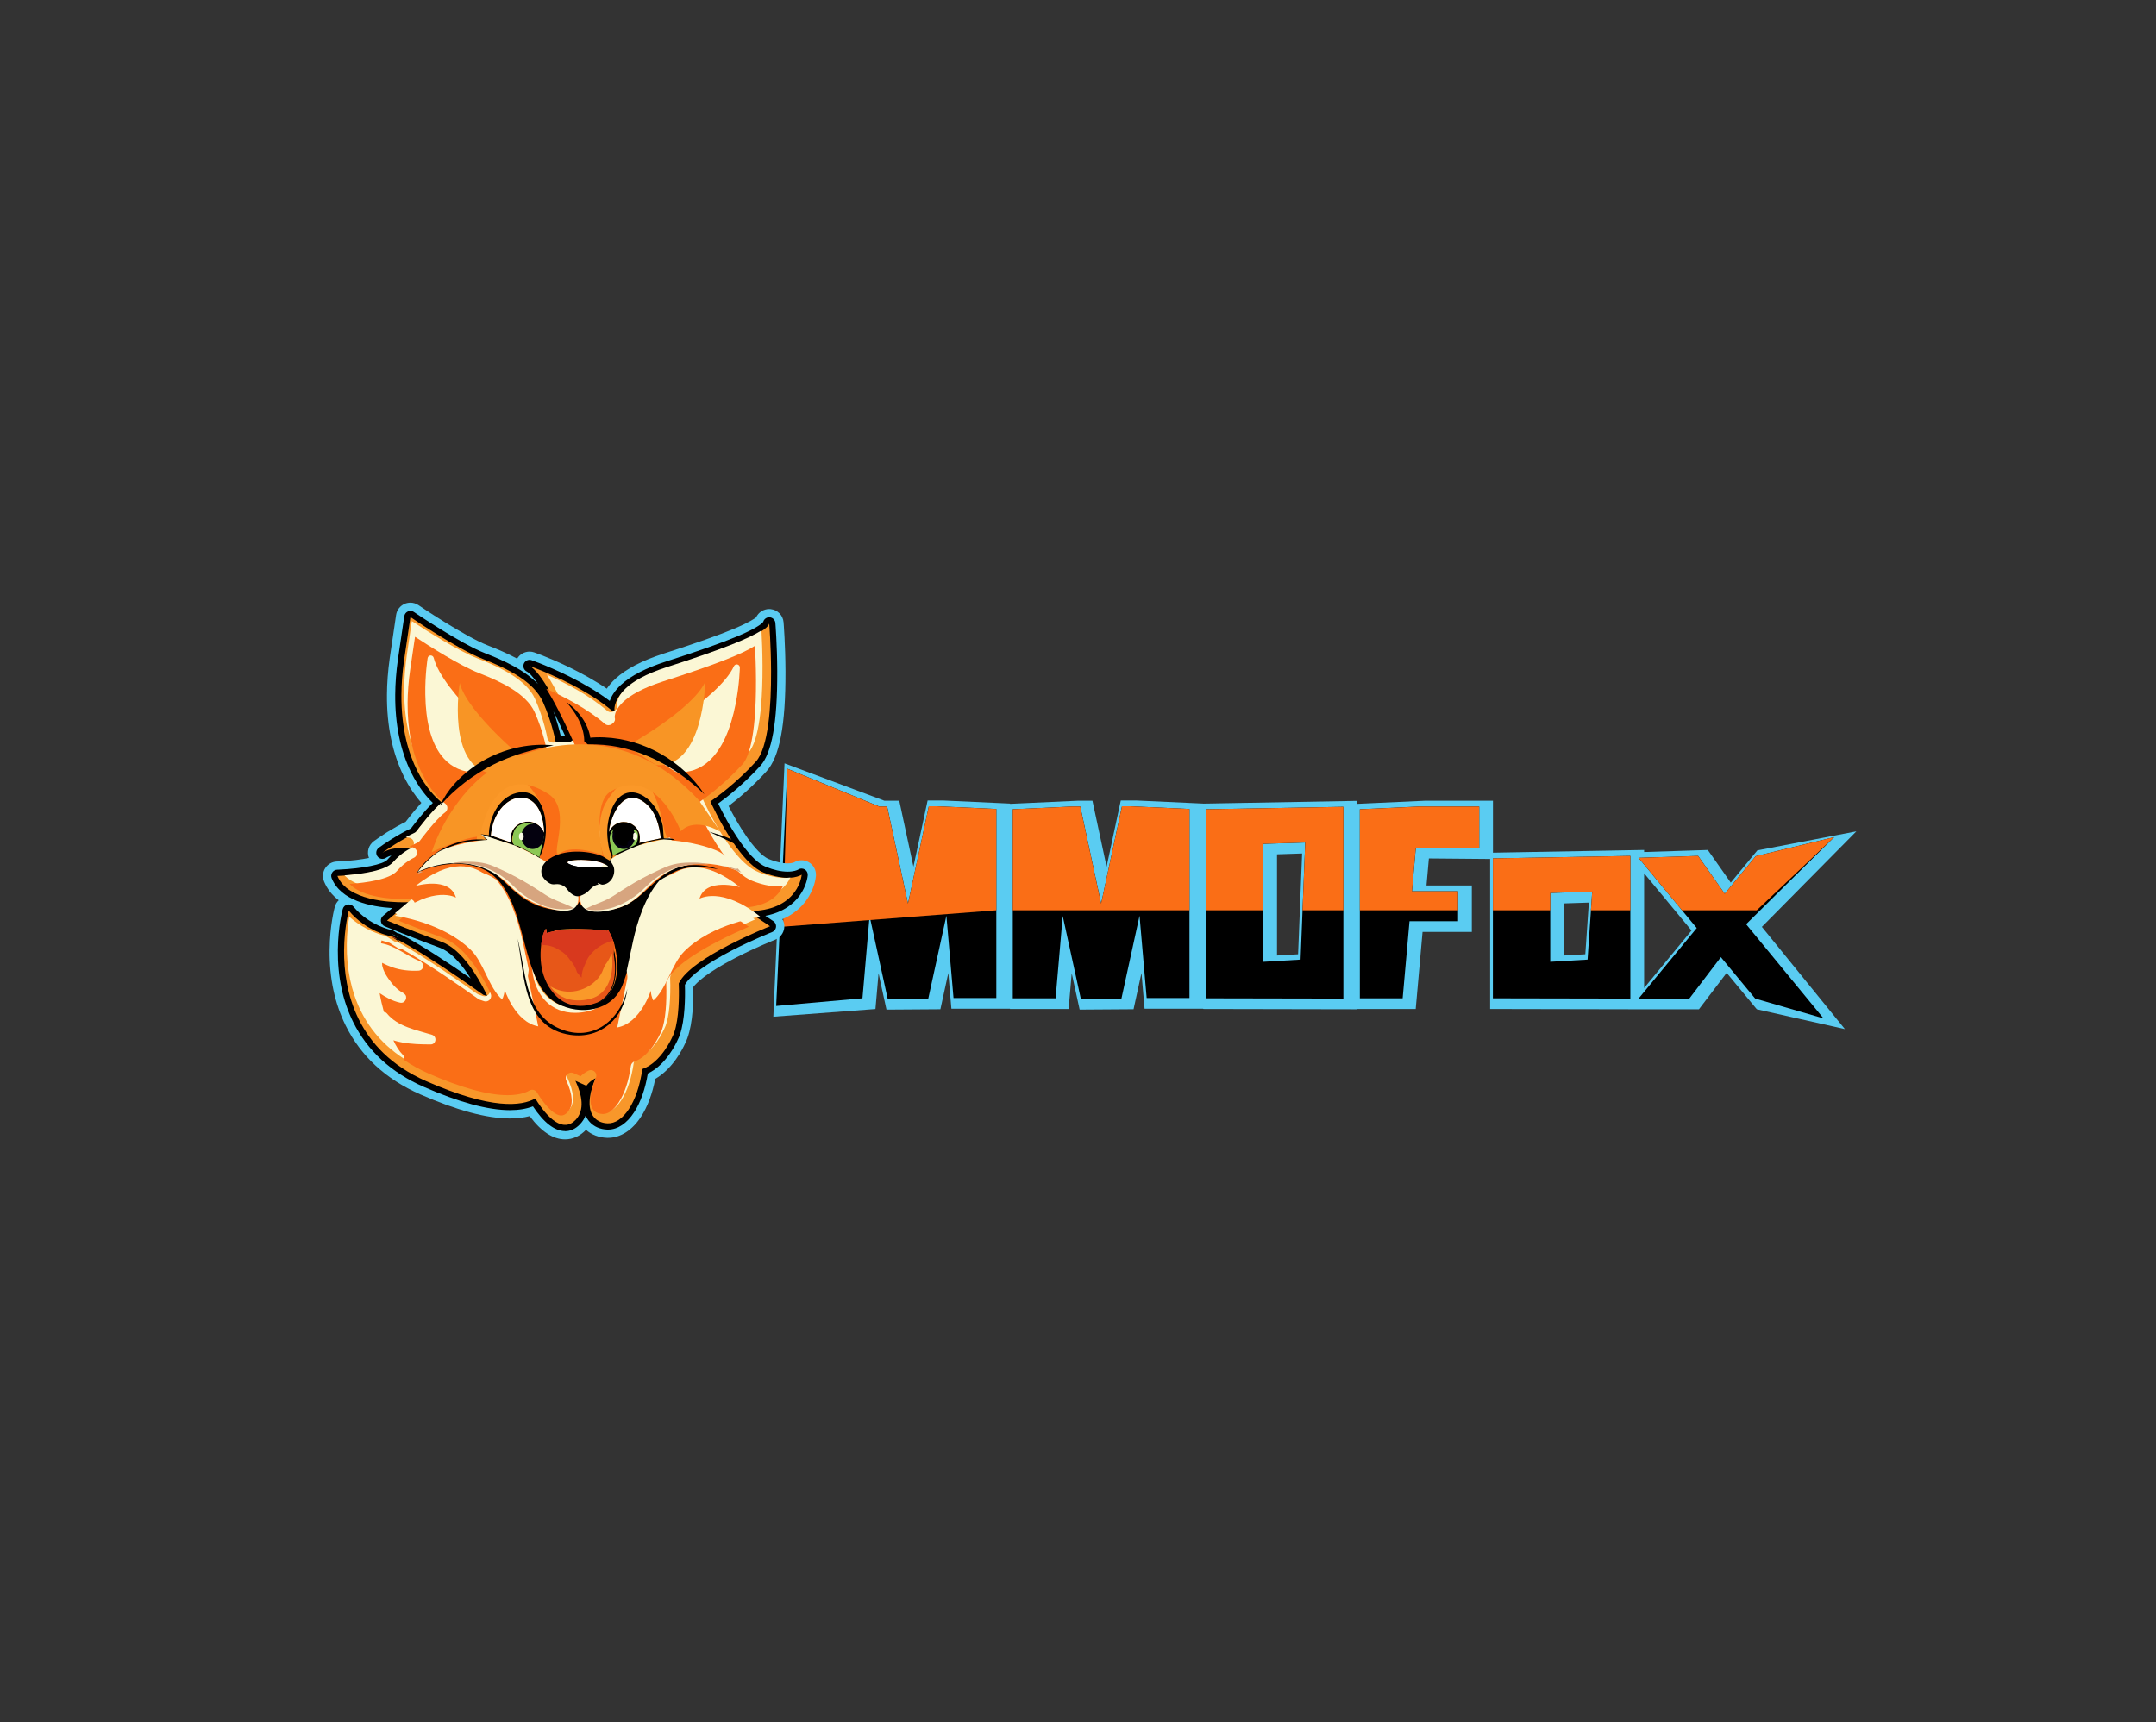 <?xml version="1.0" encoding="UTF-8"?>
<svg id="Layer_1" xmlns="http://www.w3.org/2000/svg" version="1.1" xmlns:xlink="http://www.w3.org/1999/xlink" viewBox="0 0 1282.45 1024.61">
  <rect x="0" y="0" width="1282.45" height="1024.61" fill="#333333" stroke="none"/>
  <!-- Generator: Adobe Illustrator 29.3.1, SVG Export Plug-In . SVG Version: 2.1.0 Build 151)  -->
  <defs>
    <style>
      .st0 {
        fill: #fbf7d5;
      }

      .st1 {
        fill: #fff;
      }

      .st2 {
        fill: url(#linear-gradient1);
      }

      .st3 {
        fill: #fa6e16;
      }

      .st4 {
        fill: #f89525;
      }

      .st5 {
        fill: #5accf2;
      }

      .st6 {
        fill: #fbfbe6;
      }

      .st7 {
        fill: #d7a57f;
      }

      .st8 {
        fill: #ed662b;
      }

      .st9 {
        fill: #f8972a;
      }

      .st10 {
        fill: #fa9929;
      }

      .st11 {
        fill: #04010f;
      }

      .st12 {
        fill: #469694;
      }

      .st13 {
        fill: #fb9828;
      }

      .st14 {
        fill: #d8391e;
      }

      .st15 {
        fill: #e75718;
      }

      .st16 {
        fill: #f55b16;
      }

      .st17 {
        fill: #8bc854;
      }

      .st18 {
        fill: url(#linear-gradient);
      }
    </style>
    <linearGradient id="linear-gradient" x1="623.43" y1="507.85" x2="624.55" y2="507.85" gradientUnits="userSpaceOnUse">
      <stop offset="0" stop-color="#c82506"/>
      <stop offset=".05" stop-color="#c82506"/>
      <stop offset=".41" stop-color="#c82506"/>
      <stop offset=".44" stop-color="#c82d0b"/>
      <stop offset=".55" stop-color="#c94319"/>
      <stop offset=".68" stop-color="#ca5323"/>
      <stop offset=".81" stop-color="#ca5d29"/>
      <stop offset="1" stop-color="#cb602b"/>
    </linearGradient>
    <linearGradient id="linear-gradient1" x1="623.43" y1="557.88" x2="624.55" y2="557.88" xlink:href="#linear-gradient"/>
  </defs>
  <g>
    <path class="st5" d="M1104.24,494.56l-58.92,11.34-15.81,19.17-13.65-19.42-37.89,1.22v-1.23l-89.92,1.62v-30.9h-40.61l-40.18,1.85v-1.78l-91.55,1.65v-.03l-40.1-1.85h-8.93s-8.44,39.4-8.44,39.4l-8.43-39.24h-8.82l-40.18,1.85v-.16l-40.1-1.85h-8.93s-8.44,39.4-8.44,39.4l-8.43-39.24h-8.82l-59.42-22.24-6.66,150.72,60.74-4.57,1.84-21.23,4.72,21.58,32.07-.22,4.71-21.53,1.84,21.23h34.84v.16h34.88l1.84-21.23,4.72,21.58,32.07-.22,4.71-21.53,1.84,21.23h34.84v.15l91.6.18v-.17h34.83l4.08-45.86h29.31v-27.62h-26.97l1.42-16.08,36.44.32v89.24l81.16.16h0s5.63.01,5.63.01h4.82s0,0,0,0h32.6l16.49-21.66,17.93,21.66,52.39,11.79-49.38-60.81,56.23-56.86ZM772.16,567.7l-12.55.74v-60.21l14.93-.49-2.39,59.96ZM942.99,567.69l-12.67.75v-31l14.78-.48-2.11,30.73ZM977.97,587.77v-68.24l28.2,34.05-28.2,34.19Z"/>
    <g>
      <path d="M557.22,479.64l35.42,1.63v112.45h-25.46l-4.24-48.96-10.77,49.29-24.15.16-10.77-49.29-4.24,48.96-51.32,4.57,6.66-141.11,54.62,22.46h4.73l12.4,57.78,12.4-57.94h4.73Z"/>
      <path d="M672.11,479.64l35.42,1.63v112.45h-25.46l-4.24-48.96-10.77,49.29-24.15.16-10.77-49.29-4.24,48.96h-25.46v-112.45l35.42-1.63h4.73l12.4,57.78,12.4-57.94h4.73Z"/>
      <path d="M799.08,594.05l-81.77-.16v-112.45l81.77-1.47v114.08ZM751.42,572.18l22.2-1.31,2.77-69.69-24.97.82v70.18Z"/>
      <path d="M879.86,504.61l-37.7-.33-2.28,25.95h27.42v17.79h-28.89l-4.08,45.86h-25.46v-112.45l35.42-1.63h35.58v24.81Z"/>
      <path d="M969.78,594.05l-81.77-.16v-83.23l81.77-1.47v84.87ZM922.13,572.18l22.2-1.31,2.77-40.48-24.97.82v40.96Z"/>
      <path d="M1091.04,498l-52.39,51.82,46.04,56.02-40.66-11.79-20.4-24.64-18.77,24.64h-30.19l34.6-41.94-34.6-41.78,35.42-1.14,15.83,22.52,18.44-22.36,46.68-11.34Z"/>
    </g>
    <g>
      <polygon class="st3" points="592.63 541.54 592.63 481.27 557.22 479.64 552.48 479.64 540.08 537.58 527.68 479.8 522.94 479.8 468.33 457.34 465.79 551.29 592.63 541.54"/>
      <polygon class="st3" points="707.53 541.54 707.53 481.27 672.11 479.64 667.38 479.64 654.97 537.58 642.57 479.8 637.84 479.8 602.42 481.43 602.42 541.54 707.53 541.54"/>
      <polygon class="st3" points="751.42 541.54 751.42 502 776.39 501.18 774.79 541.54 799.08 541.54 799.08 479.97 717.31 481.43 717.31 541.54 751.42 541.54"/>
      <polygon class="st3" points="867.29 541.54 867.29 530.23 839.88 530.23 842.16 504.28 879.86 504.61 879.86 479.8 844.28 479.8 808.87 481.43 808.87 541.54 867.29 541.54"/>
      <polygon class="st3" points="922.13 541.54 922.13 531.21 947.1 530.4 946.33 541.54 969.78 541.54 969.78 509.18 888.02 510.65 888.02 541.54 922.13 541.54"/>
      <polygon class="st3" points="1044.96 541.54 1091.04 498 1044.36 509.34 1025.92 531.7 1010.09 509.18 974.68 510.32 1000.52 541.54 1044.96 541.54"/>
    </g>
  </g>
  <g>
    <path d="M227.48,505.15c-.52.34-1.02.71-1.5,1.12,0,0,.53-.42,1.5-1.12Z"/>
    <path d="M454.19,516.92c-13.61-5.42-27.54-33.54-30.88-40.65-.49-1.04-.75-1.63-.75-1.63,0,0,13.5-8.86,27-23.62,7.33-8.02,9.07-31.59,9.11-51.45v-.32c.03-16.57-1.1-30.49-1.1-30.49-1.69,5.9-24.89,14.77-60.32,26.15-32.66,10.5-31.99,23.87-31.68,25.89,0,0,0,0,0,0,.03.17.05.25.05.25l-.08.06-.5.35c-18.71-16.31-49.07-27.07-50.01-27.4,1.34.67,2.81,1.98,4.38,3.79,6.44,7.46,14.51,23.57,21.93,40.33l-.73.51-.99.7c-5.14-.54-9,.21-9,.21,0,0-2.11-11.81-7.59-24.04-5.48-12.23-20.67-19.83-35.85-25.73-15.19-5.9-43.02-24.89-43.02-24.89l-3.8,25.73c-1.16,8.25-1.62,15.79-1.56,22.67.41,45.85,24.34,62.12,24.34,62.12-.44.32-.89.68-1.36,1.08-6.29,5.36-14.87,17.04-14.87,17.04-4.44,2.07-8.52,4.4-11.87,6.49-3.35,2.09-5.98,3.94-7.51,5.06,2.08-1.35,4.47-2.08,6.79-2.46,5.33-.86,10.28.2,10.28.2,0,0-1.25.53-3.13,1.73-2.21,1.4-5.29,3.71-8.26,7.13-5.48,6.33-32.48,7.17-32.48,7.17.3.74.64,1.43,1.03,2.1,9.01,15.44,41.57,13.5,41.57,13.5l-2.65,2.22-10.43,8.75s.62.25,1.72.7c4.62,1.88,17.83,7.19,30.75,11.95,13.87,5.11,24.58,26.64,27.22,32.35l-1.24-.43-1.28-.44c-8.88-6.35-34.59-24.43-51.13-32.94.56.44,1.15.99,1.74,1.67l-5.67-3.59s-14.34-2.53-24.89-15.19c0,0-2.95,10.78-2.8,25.69h0c.25,23.75,8.36,57.95,48.78,75.72,38.95,17.13,56.85,14.95,64.96,10.32,7.4,12.13,16.66,20.52,24.04,12.7,2.23-2.37,3.28-5.24,3.47-8.39.23-3.78-.78-7.96-2.47-12.16-.36-.89-.74-1.77-1.16-2.66,4.18,1.83,6.49,2.96,6.49,2.96,1.55-2.01,3.41-3.45,5.48-4.5-.39.94-.75,1.85-1.07,2.74-1.92,5.28-2.63,9.6-2.46,13.04h0c.39,7.51,5.02,10.87,10.7,11.08,8.9.33,17.8-11.96,20.66-32.32,11.29-3.86,17.72-18.87,17.72-18.87,3.33-6.21,3.98-18.13,4.04-25.56.02-1.81,0-3.36-.03-4.48-.03-1.27-.07-2.01-.07-2.01,6.16-13.55,43.2-29.48,52.27-33.22,1.28-.52,2-.81,2-.81l-10.36-6.9-3.14-2.09c24.33.22,30.41-13.55,31.89-19.24.38-1.48.45-2.41.45-2.41,0,0-7.03,4.92-22.64-1.3ZM352.05,598.68c-17.06,4.12-28.54-5.72-30.34-22.37-.74-6.79-1.56-16.97,2.44-22.66l.35,2.57c.44.86,5.1-1.49,6.03-1.71,5.27-1.24,21.76-.44,27.77.02.93.07,2.18,1.12,2.49-.11l.47.46c7.64,12.67,8.71,39.47-9.2,43.8ZM322.92,496.53c-4.92-11.52-21.96-6.84-19.62,5.82l-11.93-4.17c2.23-25.94,30.54-33.11,31.55-1.65ZM383.37,479.08c6.04,4.94,8.23,13.36,9.06,20.82l-12.88,2.76c2.98-11.87-12.63-17.61-18.09-6.43,1.34-10.73,9-27.7,21.91-17.14ZM354.57,516.73c-3.11-.03-6.2.49-9.23.33-3.94-.21-14.26-3.14-4.18-4.21,4.55-.48,13.43.12,17.53,2.2,6.64,3.39-2.77,1.69-4.12,1.67Z"/>
    <path d="M232.31,554.78c1.24.56,2.55,1.21,3.93,1.92-2.16-1.72-3.93-1.92-3.93-1.92Z"/>
  </g>
  <g>
    <path class="st8" d="M227.48,507.29c-.52.34-1.02.71-1.5,1.12,0,0,.53-.42,1.5-1.12Z"/>
    <path class="st8" d="M476.82,520.36s-.15.1-.45.26c-1.78.94-8.85,3.75-22.18-1.56-5.6-2.23-11.26-8.31-16.22-15.19-.29-.4-.58-.81-.86-1.22,0,0,0,0,0,0-8.4-12.02-14.55-25.87-14.55-25.87,0,0,.26-.17.75-.51,3.02-2.08,14.63-10.41,26.24-23.11,7.6-8.31,9.18-33.31,9.11-53.59v-.32c-.06-15.61-1.1-28.34-1.1-28.34-1.69,5.9-24.89,14.77-60.32,26.15-26.72,8.59-31.13,19.1-31.68,23.75,0,0,0,0,0,0-.02.11-.02.21-.03.31-.11,1.32.08,2.09.08,2.09l-.58.41c-14.64-12.76-36.41-22.12-45.64-25.75-2.57-1.01-4.17-1.58-4.38-1.65,6.66,3.35,16.55,22.26,25.58,42.49.24.55.48,1.09.73,1.63l-1.72,1.21c-5.14-.54-9,.21-9,.21,0,0-2.11-11.81-7.59-24.04-5.48-12.23-20.67-19.83-35.85-25.73-15.19-5.9-43.02-24.89-43.02-24.89l-3.8,25.73c-1.04,7.4-1.52,14.23-1.56,20.52-.29,40.72,17.81,58.86,22.98,63.2.86.72,1.36,1.06,1.36,1.06-6.33,4.64-16.23,18.13-16.23,18.13-4.44,2.07-8.52,4.4-11.87,6.49-.25.15-.49.31-.73.46-3.01,1.9-5.37,3.57-6.79,4.6,4.48-2.89,10.38-2.97,13.93-2.67,1.9.16,3.13.42,3.13.42,0,0-5.9,2.53-11.39,8.86-4.84,5.59-26.45,6.9-31.45,7.13-.66.03-1.03.04-1.03.04,5.98,14.77,31.61,15.76,39.96,15.68,1.66-.02,2.65-.07,2.65-.07l-11.35,9.52-1.72,1.44s16.45,6.75,32.48,12.66c12.26,4.52,22.06,21.87,25.98,29.78.51,1.04.93,1.91,1.24,2.57l-2.52-.87c-8.88-6.35-34.59-24.43-51.13-32.94.56.44,1.15.99,1.74,1.67l-5.67-3.59s-14.34-2.53-24.89-15.19c0,0-2.67,9.76-2.8,23.55h0c-.22,23.79,7.13,59.55,48.78,77.86,38.95,17.13,56.85,14.95,64.96,10.32,7.4,12.13,16.66,20.52,24.04,12.7,2.73-2.89,3.69-6.54,3.47-10.53-.21-4.01-1.62-8.37-3.63-12.67.4.18.79.35,1.16.51,3.45,1.53,5.33,2.45,5.33,2.45,1.28-1.66,2.77-2.93,4.41-3.91.35-.21.71-.41,1.07-.59-2.26,5.44-3.34,9.96-3.52,13.63h0c-.44,9.02,4.5,12.99,10.7,13.22,8.9.33,17.8-11.96,20.66-32.32,11.29-3.86,17.72-18.87,17.72-18.87,3.68-6.86,4.09-20.66,4.04-27.7-.02-2.65-.1-4.34-.1-4.34.02-.05.04-.1.07-.14,7.25-15.44,54.21-33.88,54.21-33.88l-2-1.34-11.5-7.66c1.08,0,2.13,0,3.14-.05,27.63-1.19,29.2-21.6,29.2-21.6ZM383.37,479.08c6.04,4.94,8.23,13.36,9.06,20.82l-12.88,2.76c2.98-11.87-12.63-17.61-18.09-6.43,1.34-10.73,9-27.7,21.91-17.14ZM352.05,598.68c-17.06,4.12-28.54-5.72-30.34-22.37-.74-6.79-1.56-16.97,2.44-22.66l.35,2.57c.44.86,5.1-1.49,6.03-1.71,5.27-1.24,21.76-.44,27.77.02.93.07,2.18,1.12,2.49-.11l.47.46c7.64,12.67,8.71,39.47-9.2,43.8ZM354.57,516.73c-3.11-.03-6.2.49-9.23.33-3.94-.21-14.26-3.14-4.18-4.21,4.55-.48,13.43.12,17.53,2.2,6.64,3.39-2.77,1.69-4.12,1.67ZM303.3,502.35l-11.93-4.17c2.23-25.94,30.54-33.11,31.55-1.65-4.92-11.52-21.96-6.84-19.62,5.82Z"/>
    <path class="st8" d="M232.31,556.92c1.24.56,2.55,1.21,3.93,1.92-2.16-1.72-3.93-1.92-3.93-1.92Z"/>
  </g>
  <path class="st18" d="M227.48,507.29c-.52.34-1.02.71-1.5,1.12,0,0,.53-.42,1.5-1.12Z"/>
  <path class="st16" d="M227.48,507.29c-.52.34-1.02.71-1.5,1.12,0,0,.53-.42,1.5-1.12Z"/>
  <path class="st5" d="M336.12,677.8c-7.18,0-14.25-4.65-21.05-13.83-3.53.93-7.48,1.4-11.77,1.4-13.75,0-31.7-4.83-53.35-14.35-20.44-8.99-35.36-22.76-44.34-40.93-6.51-13.17-9.73-28.27-9.57-44.86.13-14.78,2.98-25.31,3.1-25.75.42-1.53,1.24-2.88,2.34-3.93-4.03-3.07-6.98-6.82-8.76-11.24-1.05-2.6-.77-5.56.76-7.91,1.53-2.35,4.11-3.81,6.92-3.9l.92-.04c7.67-.35,13.79-1.18,18.14-2.07-1.38-3.55-.26-7.67,2.96-10.02,1.57-1.14,4.1-2.93,7.26-4.93l.79-.5c3.65-2.27,7.27-4.29,10.79-6.02,1.83-2.4,5.5-7.09,9.37-11.3-3.25-3.71-7.06-8.94-10.51-15.97-6.73-13.71-10.08-29.97-9.95-48.35.04-6.89.6-14.18,1.64-21.65l3.8-25.79c.43-2.95,2.32-5.42,5.05-6.62,1.1-.48,2.26-.72,3.45-.72,1.73,0,3.4.52,4.84,1.49.27.19,27.22,18.5,41.3,23.98,5.66,2.2,11.67,4.73,17.37,7.83,1.54-2.58,4.32-4.19,7.38-4.19.95,0,1.89.16,2.79.47.23.08,1.92.68,4.72,1.77,7.06,2.78,23.9,9.89,38.42,19.81,1.37-2.04,3.08-4.01,5.12-5.89,6.34-5.85,15.95-10.86,28.55-14.92,19.39-6.23,32.78-10.96,42.12-14.88,9.08-3.81,12.18-6.02,13.04-6.74,1.4-2.97,4.43-4.95,7.78-4.95.27,0,.54.01.81.04,4.17.41,7.42,3.71,7.75,7.86.04.54,1.06,13.28,1.13,29v.36c.11,31.92-3.51,50.79-11.37,59.39-8.46,9.26-16.85,16.27-22.47,20.57,2.52,4.95,6.31,11.87,10.73,18.2l.81,1.14c6.38,8.87,10.51,11.46,12.41,12.21,4.22,1.68,7.99,2.54,11.18,2.54,2.24,0,3.47-.45,3.77-.57,1.35-.84,2.91-1.28,4.51-1.28,1.5,0,2.97.39,4.27,1.14,2.86,1.64,4.54,4.83,4.29,8.12-.1,1.26-.84,7.9-5.87,14.78-2.63,3.59-7.02,7.94-14.04,11,.86,1.53,1.25,3.32,1.05,5.14-.34,3.19-2.41,5.9-5.4,7.08-.47.19-11.73,4.65-23.61,10.8-17.38,8.99-23.24,14.88-25.14,17.42.01.61.02,1.31.03,2.1.07,9.91-.72,23.4-4.89,31.49-1.28,2.86-7.14,14.87-17.73,21-1.71,8.88-4.62,16.63-8.46,22.52-5.26,8.08-12.22,12.53-19.59,12.53-.21,0-.42,0-.63,0-4.93-.18-9.21-1.81-12.51-4.74-3.53,3.71-7.84,5.66-12.48,5.66ZM329.81,564.02c-.34,4.12.17,8.84.45,11.36.63,5.84,3.34,15.64,14.35,15.64,1.69,0,3.52-.24,5.43-.7,2.94-.71,4.93-2.54,6.27-5.74,2.68-6.41,1.71-15.38-.67-21.62-3.64-.23-9.54-.52-14.93-.52-4.95,0-7.1.25-7.87.37-.19.08-.4.17-.53.22-.88.36-1.7.7-2.5.98Z"/>
  <path d="M336.12,672.88c-6.19,0-12.62-4.95-19.11-14.71-3.85,1.51-8.45,2.27-13.71,2.27-13.07,0-30.35-4.69-51.37-13.93-19.35-8.51-33.45-21.5-41.91-38.61-6.16-12.48-9.21-26.82-9.07-42.64.13-14.11,2.81-24.08,2.93-24.5.36-1.33,1.42-2.33,2.77-2.62.26-.06.52-.08.78-.08,1.09,0,2.12.48,2.83,1.32,9.45,11.34,22.59,13.9,22.72,13.92.46.08.91.26,1.31.51l2.14,1.35c.52.03,1.04.16,1.51.4,12.48,6.42,29.76,17.96,42.02,26.47-4.62-7.33-11.19-15.59-18.54-18.29-15.83-5.83-32.44-12.64-32.6-12.71-1.18-.49-2.04-1.57-2.24-2.84-.2-1.27.29-2.56,1.27-3.38l5.48-4.59c-12.8-.81-30.65-4.42-36.05-17.78-.45-1.11-.33-2.38.33-3.39.65-1.01,1.76-1.63,2.96-1.67,0,0,0,0,.01,0,.05,0,.39-.01.97-.04,14.34-.66,26.46-3.13,28.84-5.86.77-.89,1.58-1.74,2.42-2.56-1.16.33-2.3.8-3.31,1.46-.6.39-1.29.59-2,.59-1.21,0-2.35-.6-3.03-1.59-1.14-1.65-.76-3.87.86-5.06,1.51-1.1,3.95-2.82,6.99-4.74l.16-.1c.2-.12.4-.25.6-.38,3.86-2.4,7.7-4.52,11.4-6.29,1.76-2.34,7.69-10.09,12.98-15.17-3.34-3.2-8.43-9.03-12.92-18.16-6.39-13.02-9.57-28.54-9.45-46.15.04-6.68.58-13.74,1.6-21l3.8-25.76c.19-1.26.99-2.32,2.16-2.83.47-.21.96-.31,1.48-.31.74,0,1.46.22,2.07.64.27.19,27.68,18.82,42.28,24.5,11.44,4.45,23.54,10.02,31.49,18.34-3.49-5.2-5.56-6.87-6.62-7.4-1.72-.87-2.49-2.94-1.74-4.72.58-1.37,1.91-2.25,3.39-2.25.41,0,.81.07,1.2.2.19.07,1.83.64,4.52,1.7,7.86,3.09,27.12,11.27,41.97,22.55.96-2.72,2.89-6.08,6.69-9.59,5.81-5.36,14.8-10.02,26.72-13.85,19.54-6.28,33.05-11.05,42.52-15.02,13.79-5.78,15.3-8.45,15.4-8.67.46-1.56,1.9-2.64,3.53-2.64.12,0,.24,0,.36.02,1.77.18,3.16,1.59,3.31,3.36.01.13,1.05,12.98,1.11,28.63v.33c.1,30.2-3.2,48.55-10.08,56.08-10.14,11.09-20.18,18.86-25.07,22.39,2.29,4.75,7.06,14.12,12.93,22.51.02.03.04.06.06.09.22.31.44.62.66.93l.12.17c5.43,7.55,10.34,12.23,14.59,13.93,4.8,1.92,9.18,2.89,13,2.89,3.62,0,5.59-.89,6.11-1.16.06-.03.1-.05.12-.07.6-.41,1.31-.62,2.04-.62.64,0,1.28.17,1.83.49,1.22.7,1.94,2.07,1.83,3.48-.05.63-.6,6.32-4.94,12.25-3.24,4.42-9.3,9.8-20.27,11.9l2.74,1.83,2,1.34c1.14.76,1.76,2.09,1.62,3.45-.15,1.37-1.03,2.53-2.31,3.03-.12.05-11.71,4.62-24.07,11.01-14.98,7.75-24.83,14.97-27.84,20.4.03.77.06,1.99.07,3.51.06,7.72-.44,21.79-4.4,29.33-.8,1.81-6.88,14.88-17.72,19.9-1.52,9.24-4.33,17.21-8.16,23.08-4.33,6.64-9.82,10.3-15.47,10.3-.16,0-.32,0-.48,0-4.26-.16-7.85-1.71-10.39-4.48-1.05-1.14-1.88-2.44-2.51-3.9-.75,1.89-1.84,3.6-3.27,5.12-2.62,2.78-5.64,4.19-8.96,4.19ZM325.43,560.07c-1.2,5.36-.44,12.34-.06,15.84,1.36,12.54,8.55,20.03,19.23,20.03,2.08,0,4.3-.28,6.59-.83,4.46-1.08,7.71-3.98,9.65-8.63,3.63-8.69,1.84-20.6-1.76-27.9-.45-.1-.83-.24-1.13-.34-.05-.02-.1-.04-.15-.06-3.16-.23-10.51-.65-17.1-.65-5.86,0-8.3.34-9.25.55-.21.08-.78.31-1.03.42-2.03.84-3.61,1.46-4.99,1.57ZM370.37,486.54c4.08,0,8,1.9,10.49,5.09,1.45,1.86,2.35,4.05,2.63,6.42l4.81-1.03c-1.22-7.07-3.66-12.14-7.27-15.09-2.03-1.66-3.87-2.5-5.48-2.5-3.13,0-5.79,3.36-7.62,7.33.79-.15,1.6-.22,2.44-.22ZM299.69,497.19c.44-2.2,1.39-4.21,2.8-5.91,2.61-3.13,6.67-5,10.87-5,1.47,0,2.91.22,4.26.65-1.71-4.84-4.64-7.55-8.32-7.55-5.57,0-12.09,6.07-13.9,16.31l4.28,1.5ZM329.15,423.09c2.22,6.06,3.62,11.44,4.36,14.66.77-.05,1.55-.07,2.34-.07.08,0,.16,0,.24,0-2.56-5.66-4.87-10.48-6.94-14.59Z"/>
  <path class="st9" d="M476.82,520.36s-.15.1-.45.26c-1.78.94-8.85,3.75-22.18-1.56-5.6-2.23-11.26-8.31-16.22-15.19-.29-.4-.58-.81-.86-1.22,0,0,0,0,0,0-8.4-12.02-14.55-25.87-14.55-25.87,0,0,.26-.17.75-.51,3.02-2.08,14.63-10.41,26.24-23.11,7.6-8.31,9.18-33.31,9.11-53.59v-.32c-.06-15.61-1.1-28.34-1.1-28.34-1.69,5.9-24.89,14.77-60.32,26.15-26.72,8.59-31.13,19.1-31.68,23.75,0,0,0,0,0,0-.02.11-.02.21-.03.31-.11,1.32.08,2.09.08,2.09l-.58.41c-14.64-12.76-36.41-22.12-45.64-25.75-2.57-1.01-4.17-1.58-4.38-1.65,6.66,3.35,16.55,22.26,25.58,42.49.24.55.48,1.09.73,1.63l-1.72,1.21c-5.14-.54-9,.21-9,.21,0,0-2.11-11.81-7.59-24.04-5.48-12.23-20.67-19.83-35.85-25.73-15.19-5.9-43.02-24.89-43.02-24.89l-3.8,25.73c-1.04,7.4-1.52,14.23-1.56,20.52-.29,40.72,17.81,58.86,22.98,63.2.86.72,1.36,1.06,1.36,1.06-6.33,4.64-16.23,18.13-16.23,18.13-4.44,2.07-8.52,4.4-11.87,6.49-.25.15-.49.31-.73.46-3.01,1.9-5.37,3.57-6.79,4.6,4.48-2.89,10.38-2.97,13.93-2.67,1.9.16,3.13.42,3.13.42,0,0-5.9,2.53-11.39,8.86-4.84,5.59-26.45,6.9-31.45,7.13-.66.03-1.03.04-1.03.04,5.98,14.77,31.61,15.76,39.96,15.68,1.66-.02,2.65-.07,2.65-.07l-11.35,9.52-1.72,1.44s16.45,6.75,32.48,12.66c12.26,4.52,22.06,21.87,25.98,29.78.51,1.04.93,1.91,1.24,2.57l-2.52-.87c-8.88-6.35-34.59-24.43-51.13-32.94.56.44,1.15.99,1.74,1.67l-5.67-3.59s-14.34-2.53-24.89-15.19c0,0-2.67,9.76-2.8,23.55h0c-.22,23.79,7.13,59.55,48.78,77.86,38.95,17.13,56.85,14.95,64.96,10.32,7.4,12.13,16.66,20.52,24.04,12.7,2.73-2.89,3.69-6.54,3.47-10.53-.21-4.01-1.62-8.37-3.63-12.67.4.18.79.35,1.16.51,3.45,1.53,5.33,2.45,5.33,2.45,1.28-1.66,2.77-2.93,4.41-3.91.35-.21.71-.41,1.07-.59-2.26,5.44-3.34,9.96-3.52,13.63h0c-.44,9.02,4.5,12.99,10.7,13.22,8.9.33,17.8-11.96,20.66-32.32,11.29-3.86,17.72-18.87,17.72-18.87,3.68-6.86,4.09-20.66,4.04-27.7-.02-2.65-.1-4.34-.1-4.34.02-.05.04-.1.07-.14,7.25-15.44,54.21-33.88,54.21-33.88l-2-1.34-11.5-7.66c1.08,0,2.13,0,3.14-.05,27.63-1.19,29.2-21.6,29.2-21.6ZM383.37,479.08c6.04,4.94,8.23,13.36,9.06,20.82l-12.88,2.76c2.98-11.87-12.63-17.61-18.09-6.43,1.34-10.73,9-27.7,21.91-17.14ZM352.05,598.68c-17.06,4.12-28.54-5.72-30.34-22.37-.74-6.79-1.56-16.97,2.44-22.66l.35,2.57c.44.86,5.1-1.49,6.03-1.71,5.27-1.24,21.76-.44,27.77.02.93.07,2.18,1.12,2.49-.11l.47.46c7.64,12.67,8.71,39.47-9.2,43.8ZM354.57,516.73c-3.11-.03-6.2.49-9.23.33-3.94-.21-14.26-3.14-4.18-4.21,4.55-.48,13.43.12,17.53,2.2,6.64,3.39-2.77,1.69-4.12,1.67ZM303.3,502.35l-11.93-4.17c2.23-25.94,30.54-33.11,31.55-1.65-4.92-11.52-21.96-6.84-19.62,5.82Z"/>
  <path class="st0" d="M334.41,662.47c-3.92,0-9.48-5.28-14.87-14.12-.63-1.04-1.74-1.62-2.88-1.62-.57,0-1.14.14-1.67.44-3.32,1.89-7.83,2.85-13.4,2.85-12.08,0-28.41-4.49-48.54-13.33-17.8-7.82-30.72-19.69-38.42-35.28-5.67-11.48-8.47-24.75-8.34-39.45,0-.01,0-.02,0-.03.06-6.77.77-12.57,1.44-16.61,9.03,8.17,18.89,10.81,21.59,11.41l5.15,3.26c.56.35,1.18.52,1.8.52.16,0,.32-.01.47-.03,16.54,9.15,39.81,25.56,46.96,30.67.26.19.56.34.86.45l2.52.87c.36.12.73.18,1.1.18.94,0,1.85-.39,2.5-1.11.91-1,1.12-2.45.56-3.68-.4-.87-.83-1.76-1.28-2.66-4.81-9.68-14.81-26.65-27.84-31.44-10.39-3.83-21.06-8.05-27.18-10.51l8.78-7.36c1.11-.93,1.5-2.48.97-3.83-.51-1.29-1.76-2.13-3.13-2.13-.07,0-.13,0-.2,0,0,0-.93.05-2.48.07-.25,0-.52,0-.81,0-6.23,0-25.06-.74-33.17-9.27,10.45-.76,24.54-2.76,29.08-8.01,4.85-5.6,10.12-7.95,10.18-7.97,1.34-.59,2.16-1.97,2.01-3.43-.15-1.46-1.21-2.66-2.64-2.96-.11-.02-.89-.19-2.12-.34,1.75-.94,3.48-1.81,5.17-2.6.51-.24.96-.6,1.29-1.06.1-.13,9.67-13.12,15.51-17.4.88-.65,1.4-1.69,1.38-2.78-.02-1.1-.57-2.11-1.48-2.73h0s-.4-.28-1.08-.85c-2.18-1.83-7.76-7.14-12.69-16.9-6.14-12.17-9.2-26.87-9.08-43.7.04-6.37.55-13.12,1.53-20.08l3.01-20.43c8.56,5.64,27.41,17.66,39.24,22.26,13.11,5.1,28.83,12.43,34,23.97,5.24,11.68,7.33,23.14,7.35,23.26.16.89.67,1.68,1.41,2.19.57.39,1.23.59,1.91.59.22,0,.43-.02.65-.06,0,0,1.86-.35,4.6-.35,1.14,0,2.28.06,3.4.18.12.01.24.02.35.02.69,0,1.37-.21,1.94-.62l1.72-1.21c1.31-.93,1.79-2.65,1.14-4.12l-.73-1.63c-7.14-15.99-12.54-26.13-16.69-32.63,10.41,4.63,25.16,12.15,35.83,21.45.63.55,1.42.83,2.22.83.68,0,1.36-.2,1.94-.62l.58-.41c1.19-.84,1.76-2.15,1.34-3.54-.02-.12-.05-.48,0-1.02,0-.04,0-.08.01-.13,0-.03,0-.07.01-.1.35-2.83,3.51-12.6,29.36-20.91,32.92-10.58,48.86-17.02,56.39-21.85.28,5.16.59,12.62.62,20.84v.31c.12,36.69-5.1,47.9-8.23,51.32-11.28,12.34-22.5,20.43-25.67,22.61-.43.3-.66.45-.68.46-1.39.9-1.91,2.68-1.24,4.2.26.58,6.37,14.25,14.83,26.38,0,.01.02.02.02.04h0c.26.38.52.75.79,1.12l.12.16c6.23,8.66,12.19,14.16,17.71,16.36,5.64,2.25,10.89,3.39,15.61,3.39,1.22,0,2.33-.08,3.32-.2-2.47,5.23-8.72,12.54-24.39,13.22-.8.03-1.62.05-2.45.05-.17,0-.54,0-.55,0-1.48,0-2.79.96-3.22,2.38-.44,1.43.11,2.97,1.35,3.8l8.25,5.5c-4.65,2-11.55,5.1-18.81,8.85-17.42,9.01-27.95,17.17-31.3,24.24-.03.06-.06.13-.09.19-.23.49-.34,1.06-.32,1.61,0,.02.08,1.66.1,4.19.09,12.11-1.24,21.62-3.64,26.09-.05.09-.09.18-.13.27-.06.13-6,13.69-15.71,17.01-1.2.41-2.07,1.46-2.25,2.72-1.28,9.14-3.85,16.86-7.41,22.33-2.98,4.58-6.38,7.1-9.57,7.1-.07,0-.15,0-.22,0-1.62-.06-3.89-.49-5.45-2.2-1.49-1.63-2.17-4.14-2-7.48,0-.02,0-.03,0-.05.18-3.49,1.28-7.69,3.27-12.47.54-1.3.21-2.81-.82-3.77-.64-.59-1.46-.9-2.29-.9-.52,0-1.04.12-1.53.37-.47.24-.89.47-1.29.71-1.27.76-2.44,1.66-3.49,2.68-.83-.38-1.88-.86-3.14-1.42-.24-.11-.5-.22-.77-.34l-.39-.17c-.44-.19-.9-.29-1.36-.29-.89,0-1.76.35-2.41,1.01-.98,1-1.24,2.51-.65,3.79,2.03,4.35,3.15,8.2,3.32,11.43.19,3.39-.65,6.02-2.55,8.04-1.25,1.33-2.51,1.97-3.83,1.97ZM322.44,546.91c-1.08,0-2.12.52-2.76,1.43-4.39,6.24-4,16.12-3.03,24.96,1.76,16.23,11.82,26.31,26.24,26.31,2.64,0,5.41-.35,8.25-1.03,6.67-1.61,11.69-6.03,14.5-12.76,4.93-11.79,2.03-27.38-3.2-36.06-.15-.24-.32-.47-.53-.67l-.47-.46c-.64-.63-1.49-.96-2.36-.96-.31,0-.61.04-.92.13-.14.04-.27.09-.41.14-.28-.07-.58-.13-.91-.15-3.14-.24-10.9-.69-17.86-.69-5.21,0-8.79.25-10.94.75-.51.12-1.05.34-2.04.75-.14.06-.32.13-.53.22-.43-.9-1.24-1.58-2.24-1.82-.27-.06-.53-.1-.8-.1ZM352.81,516.74c.18.01.73.07,1.14.12,1.23.14,2.75.32,4,.32,3.27,0,4.34-1.59,4.66-2.93.74-3.09-2.4-4.7-4.09-5.56-3.96-2.02-10.89-2.73-15.63-2.73-1.42,0-2.69.06-3.79.18-2.22.24-7.41.79-7.3,4.85.09,3.29,3.98,4.46,5.64,4.95,2.01.6,4.38,1.04,6.03,1.13.45.02.9.03,1.39.03,1.39,0,2.76-.1,4.08-.19,1.28-.09,2.49-.18,3.69-.18h.19ZM368.66,490.22c1.93,0,3.77.89,4.93,2.38,1.21,1.55,1.55,3.58.97,5.87-.28,1.13.04,2.33.85,3.16.64.66,1.52,1.03,2.43,1.03.23,0,.47-.02.71-.07l12.88-2.76c1.69-.36,2.84-1.95,2.65-3.67-1.2-10.85-4.56-18.39-10.27-23.06-3.32-2.72-6.67-4.09-9.95-4.09-10.65,0-16.26,14.01-17.44,23.43-.2,1.64.8,3.18,2.38,3.65.32.09.64.14.96.14,1.26,0,2.45-.71,3.03-1.89,1.75-3.58,4.43-4.11,5.88-4.11ZM307.59,468.96c-5.01,0-10.14,2.62-14.06,7.18-4.1,4.77-6.6,11.12-7.22,18.38-.13,1.53.79,2.96,2.25,3.47l11.93,4.17c.36.13.74.19,1.11.19.79,0,1.57-.28,2.19-.81.91-.78,1.34-1.99,1.12-3.17-.43-2.35.01-4.41,1.29-5.95,1.28-1.54,3.32-2.46,5.45-2.46,1.36,0,4.72.44,6.46,4.53.54,1.26,1.77,2.05,3.1,2.05.24,0,.49-.03.73-.08,1.58-.35,2.69-1.78,2.64-3.4-.24-7.53-1.95-13.51-5.07-17.75-3-4.09-7.24-6.34-11.93-6.34Z"/>
  <path class="st3" d="M439.18,539.98s.37,0,.53,0c.8,0,1.6-.02,2.38-.05,15.24-.66,21.31-7.76,23.71-12.85-.97.12-2.05.2-3.23.2-4.59,0-9.69-1.11-15.17-3.29-5.36-2.14-11.16-7.49-17.21-15.9l-.11-.16c-.26-.36-.52-.72-.77-1.09,0-.01-.02-.02-.02-.04-8.23-11.79-14.17-25.08-14.42-25.64-.65-1.47-.14-3.2,1.21-4.08.02-.01.25-.16.66-.45,3.08-2.12,13.98-9.98,24.95-21.98,3.04-3.32,8.12-14.22,8-49.89v-.3c-.03-7.99-.33-15.24-.61-20.26-7.32,4.69-22.81,10.95-54.82,21.24-25.14,8.08-28.21,17.58-28.55,20.33,0,.03,0,.07-.01.1,0,.04,0,.09-.01.12-.04.52-.01.87,0,.99.41,1.35-.14,2.62-1.3,3.44l-.57.4c-.57.4-1.23.6-1.89.6-.77,0-1.54-.27-2.15-.81-10.38-9.04-24.72-16.35-34.84-20.85,4.04,6.32,9.29,16.18,16.23,31.72l.71,1.59c.63,1.43.17,3.11-1.11,4.01l-1.67,1.18c-.56.39-1.22.6-1.89.6-.11,0-.23,0-.34-.02-1.08-.11-2.19-.17-3.3-.17-2.67,0-4.47.34-4.48.34-.21.04-.42.06-.63.06-.66,0-1.3-.2-1.85-.57-.72-.5-1.22-1.26-1.38-2.13-.02-.11-2.06-11.26-7.15-22.61-5.03-11.22-20.3-18.34-33.05-23.3-11.51-4.47-29.83-16.16-38.15-21.64l-2.93,19.86c-.95,6.76-1.45,13.33-1.49,19.52-.11,16.36,2.86,30.65,8.83,42.48,4.79,9.49,10.22,14.65,12.34,16.43.66.55,1.05.83,1.05.83h0c.88.6,1.42,1.59,1.44,2.65.02,1.07-.48,2.08-1.34,2.71-5.67,4.16-14.98,16.79-15.08,16.92-.33.44-.76.8-1.26,1.03-1.64.77-3.32,1.61-5.02,2.53,1.2.15,1.95.3,2.06.33,1.39.3,2.43,1.46,2.57,2.88.14,1.42-.65,2.77-1.95,3.34-.05.02-5.17,2.3-9.89,7.75-4.42,5.1-18.11,7.04-28.27,7.78,7.89,8.29,26.19,9.01,32.25,9.01.28,0,.54,0,.78,0,1.5-.01,2.4-.07,2.41-.07.07,0,.13,0,.19,0,1.34,0,2.55.81,3.05,2.07.52,1.31.14,2.81-.94,3.72l-8.53,7.16c5.95,2.39,16.32,6.5,26.42,10.22,12.66,4.66,22.39,21.15,27.06,30.56.43.87.85,1.74,1.24,2.58.55,1.19.34,2.6-.54,3.57-.63.7-1.52,1.08-2.43,1.08-.36,0-.72-.06-1.07-.18l-2.45-.84c-.3-.1-.58-.25-.84-.43-6.95-4.97-29.57-20.92-45.65-29.82-.15.02-.31.03-.46.03-.6,0-1.21-.17-1.75-.51l-5.01-3.17c-.88-.2-2.56-.62-4.73-1.4,0,.05-.01.1-.02.15-.1.52-.19,1.04-.28,1.56,8.47,1.35,15.16,7.52,23,10.61,3,1.18,2.65,5.57-.77,5.72-5.27.24-10.61-.33-15.61-2.07-2.07-.72-4.05-1.61-5.97-2.62,0,.01,0,.02,0,.03-.02.44-.02.88.03,1.33,0-.03.09.53.19.94.13.55.3,1.09.5,1.62.69,1.91,1.89,3.88,3.1,5.62,2.28,3.28,5.23,6.57,8.54,8.28.38.19.67.43.89.69,2.27,1.53.68,5.89-2.57,5.19-4.41-.95-8.41-3.12-12.14-5.65.63,3.76,1.51,7.48,2.52,11.18.68.04,1.33.3,1.77.84,6.36,7.91,17.65,9.9,26.84,12.75,3.12.97,2.56,5.72-.77,5.72-5.67,0-11.35-.15-16.94-1.16-1.78-.32-3.54-.75-5.26-1.28,1.49,3.26,3.32,6.29,5.7,8.72.91.92,1.01,2.02.65,2.95,4.37,3.02,9.18,5.69,14.42,8,19.56,8.6,35.44,12.96,47.18,12.96,5.41,0,9.8-.93,13.03-2.78.51-.29,1.07-.43,1.62-.43,1.11,0,2.19.56,2.8,1.57,5.24,8.59,10.65,13.73,14.46,13.73,1.29,0,2.51-.63,3.73-1.92,1.86-1.97,2.67-4.52,2.48-7.82-.17-3.14-1.25-6.88-3.23-11.11-.58-1.24-.33-2.71.63-3.68.63-.64,1.48-.98,2.34-.98.45,0,.9.09,1.33.28l.38.17c.26.12.52.23.75.33,1.22.54,2.24,1,3.05,1.38,1.02-.99,2.16-1.86,3.4-2.6.39-.23.79-.46,1.25-.69.47-.24.98-.36,1.48-.36.81,0,1.61.3,2.23.87,1.01.93,1.33,2.39.8,3.66-1.93,4.65-3,8.72-3.18,12.12,0,.02,0,.03,0,.05-.16,3.25.5,5.69,1.95,7.27,1.52,1.66,3.72,2.08,5.3,2.14.07,0,.15,0,.22,0,3.1,0,6.4-2.45,9.3-6.9,3.46-5.32,5.95-12.82,7.2-21.71.17-1.22,1.02-2.25,2.19-2.65,9.44-3.22,15.22-16.41,15.28-16.53.04-.09.08-.17.12-.26,2.33-4.35,3.62-13.59,3.54-25.36-.01-2.46-.09-4.06-.09-4.07-.03-.53.09-1.08.31-1.56.03-.06.06-.12.09-.18,3.26-6.88,13.5-14.81,30.43-23.57,7.06-3.65,13.76-6.66,18.29-8.61l-8.02-5.34c-1.21-.8-1.74-2.31-1.32-3.69.42-1.38,1.7-2.32,3.13-2.32ZM338.39,511.65c1.07-.11,2.31-.17,3.69-.17,4.61,0,11.35.7,15.19,2.66,1.64.84,4.7,2.4,3.97,5.4-.31,1.3-1.35,2.85-4.53,2.85-1.21,0-2.7-.17-3.89-.31-.39-.05-.93-.11-1.11-.12h-.18c-1.16,0-2.34.08-3.58.17-1.29.09-2.62.18-3.97.18-.47,0-.91-.01-1.35-.03-1.6-.08-3.9-.51-5.86-1.1-1.62-.48-5.4-1.61-5.48-4.81-.11-3.95,4.94-4.49,7.1-4.72ZM311.7,495.92c-2.07,0-4.05.9-5.3,2.39-1.24,1.49-1.68,3.49-1.26,5.78.21,1.15-.2,2.32-1.09,3.08-.6.52-1.36.79-2.13.79-.36,0-.73-.06-1.08-.18l-11.59-4.05c-1.41-.49-2.31-1.88-2.18-3.38.61-7.06,3.03-13.24,7.02-17.87,3.82-4.43,8.8-6.98,13.67-6.98,4.56,0,8.68,2.19,11.59,6.16,3.03,4.13,4.69,9.94,4.93,17.26.05,1.58-1.03,2.97-2.57,3.31-.24.05-.48.08-.71.08-1.29,0-2.49-.76-3.01-1.99-1.7-3.97-4.96-4.4-6.28-4.4ZM364.19,589.12c-2.74,6.55-7.61,10.84-14.1,12.41-2.75.67-5.45,1-8.02,1-14.03,0-23.8-9.8-25.51-25.58-.94-8.59-1.32-18.2,2.95-24.27.62-.89,1.63-1.39,2.68-1.39.26,0,.52.03.78.09.97.24,1.76.9,2.18,1.77.2-.08.37-.15.51-.21.96-.4,1.48-.61,1.98-.73,2.09-.49,5.57-.73,10.64-.73,6.76,0,14.31.44,17.36.67.32.02.62.08.88.15.13-.05.26-.1.39-.14.29-.08.59-.12.89-.12.85,0,1.67.33,2.3.94l.45.44c.2.19.37.41.51.65,5.08,8.44,7.9,23.59,3.12,35.05ZM389.26,505.52l-12.52,2.68c-.23.05-.46.07-.69.07-.88,0-1.73-.35-2.36-1-.79-.81-1.1-1.98-.82-3.08.56-2.22.23-4.2-.95-5.7-1.13-1.45-2.92-2.31-4.79-2.31-1.41,0-4.02.52-5.72,4-.56,1.15-1.72,1.84-2.95,1.84-.31,0-.63-.04-.94-.14-1.54-.46-2.52-1.96-2.32-3.55,1.15-9.15,6.61-22.78,16.96-22.78,3.19,0,6.44,1.34,9.67,3.98,5.55,4.54,8.82,11.87,9.99,22.41.19,1.67-.93,3.22-2.57,3.57Z"/>
  <path class="st2" d="M232.31,556.92c1.24.56,2.55,1.21,3.93,1.92-2.16-1.72-3.93-1.92-3.93-1.92Z"/>
  <path class="st16" d="M232.31,556.92c1.24.56,2.55,1.21,3.93,1.92-2.16-1.72-3.93-1.92-3.93-1.92Z"/>
  <path class="st12" d="M227.48,507.29c-.52.34-1.02.71-1.5,1.12,0,0,.53-.42,1.5-1.12Z"/>
  <path class="st0" d="M280.39,459.42c-.07,0-.14,0-.21-.01-7.36-.84-13.36-4.27-17.82-10.17-5.98-7.92-9.14-20.07-9.38-36.13-.18-11.83,1.34-21.24,1.4-21.63.14-.86.86-1.5,1.73-1.54.03,0,.06,0,.08,0,.84,0,1.57.57,1.78,1.38,5.41,21.09,46.68,54.83,47.09,55.17.5.41.75,1.05.66,1.7-.09.64-.52,1.19-1.12,1.43l-23.53,9.67c-.22.09-.46.14-.7.14Z"/>
  <path class="st4" d="M312.59,452.38s-34.51-28.05-39.13-46.03c0,0-8.3,50.73,19.83,53.96l19.3-7.93Z"/>
  <path class="st0" d="M402.39,459.34c.07.01.14.02.21.03,7.4.48,13.9-1.82,19.34-6.83,7.3-6.73,12.56-18.13,15.66-33.89,2.28-11.61,2.46-21.14,2.47-21.53.01-.87-.58-1.63-1.43-1.82-.03,0-.05-.01-.08-.02-.82-.15-1.65.28-2,1.04-9.08,19.8-55.69,45.65-56.16,45.91-.57.31-.93.9-.95,1.55-.02.65.3,1.26.85,1.61l21.44,13.7c.2.13.43.22.66.26Z"/>
  <path class="st4" d="M372.81,443.95s38.95-21.46,46.69-38.34c0,0-.86,51.4-29.11,49.57l-17.58-11.23Z"/>
  <path d="M261.79,479.26c4.04-9.22,11.49-16.97,19.56-22.84,11.01-7.91,24.35-12.57,37.89-13.26,3.33-.19,6.73-.08,10.04.25-.82.2-1.64.36-2.45.53-2,.37-4.06.88-6.05,1.3-.72.19-2.82.7-3.58.89-8.21,2.1-16.25,4.97-23.83,8.76-11.94,6.06-22.73,14.28-31.58,24.38h0Z"/>
  <path d="M419.05,472.57c-17.48-16.89-40.06-28.98-64.65-29.7-1.39-.03-2.77-.04-4.16.03,0,0-.54.03-.54.03l-2.19-1.99c.02-.2,0-.45.01-.66-.33-8.59-5.05-16.33-10.65-22.63,7.56,5.26,13.97,14.01,14.5,23.44,0,0-2.19-1.99-2.19-1.99.27-.04.47-.07.69-.1,3.19-.41,6.42-.47,9.63-.33,23.74,1.04,46.46,14.14,59.55,33.9h0Z"/>
  <path class="st13" d="M284.79,494.7c.83-2.03,1.07-3.48,1.55-5.86,2.75-13.45,10-37.42,25.08-24.48,3.91,3.43,6.74,7.5,9.23,11.7,3.58,6.28,4.48,16.89,2.88,24.88-.71,3.84-1.92,7.12-3.31,10.76-.79,1.87-1.66,4.68-3.13,5.79-1.17.76-2.45-.31-3.46-1.03-5.19-4-16.68-11.76-25.84-13.59-5.08-1.23-4.88-3.73-3-8.13l.02-.04Z"/>
  <path class="st13" d="M396.08,496.47c-.83-2.03-1.07-3.48-1.55-5.86-2.75-13.45-10-37.42-25.08-24.48-3.91,3.43-6.74,7.5-9.23,11.7-3.58,6.28-4.48,16.89-2.88,24.88.71,3.84,1.92,7.12,3.31,10.76.79,1.87,1.66,4.68,3.13,5.79,1.17.76,2.45-.31,3.46-1.03,5.19-4,16.68-11.76,25.84-13.59,5.08-1.23,4.88-3.73,3-8.13l-.02-.04Z"/>
  <path class="st12" d="M232.98,555.74c1.24.56,2.55,1.21,3.93,1.92-2.16-1.72-3.93-1.92-3.93-1.92Z"/>
  <path d="M320.21,508.51c-2.19-2.03-13.84-5.52-15.02-6.88-1.54-1.77.13-6.93,2.16-9.31.16-.25.37-.46.61-.62.15-.13.31-.24.46-.33v.09c.36-.16.78-.24,1.19-.25.45-.36,1.04-.59,1.78-.59,2.97,0,3.58,3.64,1.86,5.16.59.71.79,1.71.61,2.62.77.57,1.29,1.54,1.29,2.44,0,1.48-1.02,2.46-2.32,2.8,2.12-.05,2.26-2.51,3.87-2.5l2.29,1.57.32-1.23.6.61,1.23-2.14-.91,3.84c1.17.71.34,1.26.3,2.59l1.23-2.45.28.73-1.82,3.86ZM323.59,495.34c-4.92-11.52-21.96-6.84-19.62,5.82l-11.93-4.17c2.23-25.94,30.54-33.11,31.55-1.65ZM352.72,597.49c-17.06,4.12-28.54-5.72-30.34-22.37-.74-6.79-1.56-16.97,2.44-22.66l.35,2.57c.44.86,5.1-1.49,6.03-1.71,5.27-1.24,21.76-.44,27.77.02.93.07,2.18,1.12,2.49-.11l.47.46c7.64,12.67,8.71,39.47-9.2,43.8ZM407.49,514.99c-17.3,2.48-24.24,22.25-42.25,25.79-5.67,1.11-18.31,2.54-20.65-4.39-3.57,7.58-17.45,5.02-23.84,2.69-22.78-8.32-23.94-30.07-53.07-26.53-5.89.71-12.83,2.91-18.28,5.16,9.79-12.46,25.8-19,41.69-17.46-.75-.26-2.54-2.62-2.76-2.75,11.45,3.4,23.73,6.47,33.42,13.78l-.9-1.36c7.05-11.09,5.65-42.98-13.67-38.16-10.64,2.65-16.37,14.98-16.39,25.13l-4.9-.61c.27.17,1.2.65,1.84.95-.75-.1,1.16,2.19,1.84,2.41-15.87-2.01-33.23,6.14-41.69,19.6,13.62-6.38,33.96-8.56,45.99,1.99,20.62,18.09,15.44,63.88,37.62,75.75,13.6,7.28,32.52,4.69,38.73-10.8,6.08-15.16,12.04-51.17,22.83-61.74,9.94-9.74,21.14-9.71,34.19-7.35-6.23-2.24-13.13-3.04-19.73-2.09Z"/>
  <path class="st15" d="M353.61,596.98c-7.7,2.69-16.59,1.77-22.72-4.36-9.5-9.5-10.73-22.99-8.25-35.16.24-.93.53-1.82.89-2.66.36-.84.78-1.62,1.28-2.33l.34,2.57c8.49-2.58,17.38-2.28,26.15-2.14,1.04.05,2.04.1,2.97.15,1.87.1,3.49.21,4.69.3.93.07,2.18,1.12,2.49-.11l.47.46c.48.79.93,1.64,1.35,2.53.42.89.82,1.83,1.17,2.81,1.09,1.7,1.09,3.85.79,5.69,0,1.53-.31,3.07,0,4.29,1.53,9.5.61,21.15-8.41,26.64-1.01.56-2.08,1-3.21,1.32Z"/>
  <path class="st14" d="M347.99,573.71c.97-2.97,2.62-5.54,4.95-7.71,3.14-3.14,7.38-5.4,11.81-6.41-.09-.19-.19-.38-.31-.56-.35-.97-.75-1.91-1.17-2.81-.42-.89-.87-1.74-1.35-2.53l-.47-.46c-.31,1.23-1.56.18-2.49.11-1.2-.09-2.82-.2-4.69-.3-.93-.05-1.93-.1-2.97-.15-8.77-.14-17.66-.44-26.15,2.14l-.34-2.57c-.5.71-.92,1.49-1.28,2.33s-.65,1.73-.89,2.66c-.3,1.48-.55,2.97-.73,4.48.55.07,1.11.17,1.66.29,3.19.14,6.16,1.09,8.91,2.84,2.79,1.51,5.03,3.56,6.72,6.17,1.91,2.09,3.26,4.51,4.05,7.25.9,1.05,1.81,2.1,2.68,3.17.08-2.82.77-5.47,2.07-7.95Z"/>
  <path class="st10" d="M359.85,574.23c-.26.7-.56,1.4-.92,2.07-.9,2.75-2.43,5.14-4.59,7.15-4.03,4.03-10.01,6.51-15.71,6.51-4.1,0-7.89-1.17-11.26-3.18,4.84,6.89,13.04,10.03,23.51,7.5,11.54-2.79,14.58-15.63,12.99-27.15-.95,2.55-2.35,4.95-4.02,7.1Z"/>
  <path class="st1" d="M323.59,495.34c-4.92-11.52-21.96-6.84-19.62,5.82l-11.93-4.17c2.23-25.94,30.54-33.11,31.55-1.65Z"/>
  <path class="st1" d="M355.24,515.55c-3.11-.03-6.2.49-9.23.33-3.94-.21-14.26-3.14-4.18-4.21,4.55-.48,13.43.12,17.53,2.2,6.64,3.39-2.77,1.69-4.12,1.67Z"/>
  <path class="st1" d="M380.21,501.47c2.98-11.87-12.63-17.61-18.09-6.43,1.34-10.73,9-27.7,21.91-17.14,6.04,4.94,8.23,13.36,9.06,20.82l-12.88,2.76Z"/>
  <path d="M418.84,508.2c-7.04-4.22-14.5-5.84-22.69-5.66,7.52-1.17,16.83.52,22.69,5.66Z"/>
  <path d="M435.62,499.72c.2.12,3.83,2.92,3.01,2.97l-17.02-7.96c4.29,1.36,10.16,2.75,14.01,4.99Z"/>
  <path class="st17" d="M316.84,490.07s-9.8-2.33-11.56,6.01c-1.76,8.33,2.53,6.95,2.53,6.95l13.03,6.88,2.74-12.33-6.74-7.5Z"/>
  <path class="st17" d="M368.69,490.07s-7.28,4.08-6.56,7.5c.72,3.42,2.34,11.35,2.34,11.35l14.84-5.79s3.58-8.61-3.52-10.84l-7.1-2.22Z"/>
  <ellipse class="st11" cx="316.84" cy="497.58" rx="6.74" ry="7.5"/>
  <ellipse class="st11" cx="371" cy="497.58" rx="6.74" ry="7.5"/>
  <ellipse class="st6" cx="377.74" cy="497.58" rx="1.43" ry="2.21"/>
  <ellipse class="st6" cx="310.1" cy="497.58" rx="1.43" ry="2.21"/>
  <path class="st0" d="M305.8,502.87l-19.68-6.47,3.94,3.23s-14.59.89-27,6.05c-6.19,2.25-14.72,13.14-14.72,13.14,0,0,30.81-16.45,55.03,8.16,5.26,5.35,11.63,9.5,18.71,11.98,9.75,3.41,21.32,5.46,21.96-3.74,1.12-16.04-38.24-32.35-38.24-32.35Z"/>
  <path class="st0" d="M426.23,505.98c-12.4-5.16-27-6.05-27-6.05l.89-.73c-.67-.1-1.27-.44-1.73-.93l-23.06,5.69s-31.22,15.52-30.1,31.56c.65,9.2,13.99,7.66,23.74,4.25,7.08-2.48,11.67-7.13,16.94-12.48,24.22-24.62,55.03-8.16,55.03-8.16,0,0-8.53-10.89-14.72-13.14Z"/>
  <path class="st7" d="M324.63,532.44c-5.67-3.75-11.39-7.36-17.38-10.57-2.91-1.56-5.86-3.03-8.85-4.41-2.99-1.38-6.04-2.84-9.24-3.66-3.22-.83-6.51-1.12-9.82-1.16-3.04-.03-6.25-.07-9.22.66-.75.18-1.49.41-2.23.65,10.86-1.26,25.1.52,37.58,13.21,5.26,5.35,11.63,9.5,18.71,11.98,6,2.1,12.68,2.34,17.09,1.1-5.55-3.04-11.35-4.3-16.64-7.8Z"/>
  <path class="st7" d="M364.87,532.95c5.67-3.75,11.39-7.36,17.38-10.57,2.91-1.56,5.86-3.03,8.85-4.41,2.99-1.38,6.04-2.84,9.24-3.66,3.22-.83,6.51-1.12,9.82-1.16,3.04-.03,6.25-.07,9.22.66.75.18,1.49.41,2.23.65-10.86-1.26-25.1.52-37.58,13.21-5.26,5.35-11.63,9.5-18.71,11.98-6,2.1-12.68,2.34-17.09,1.1,5.55-3.04,11.35-4.3,16.64-7.8Z"/>
  <path class="st7" d="M250.79,518.5c-.36-.04-.7-.12-1.02-.25-.9,1.06-1.44,1.75-1.44,1.75,0,0,1.16-.62,3.2-1.44-.25-.01-.5-.03-.75-.06Z"/>
  <path class="st7" d="M440.95,519.12s-.79-1.01-2.07-2.48c-.55.27-1.23.33-2.01.07-2.55-.87-5.19-1.39-7.86-1.71,7.21,1.59,11.94,4.12,11.94,4.12Z"/>
  <path d="M394.92,498.71c-.26-.27-.45-6.18-.7-7.42-3.9-19.45-25.55-30.43-31.84-5.33-1.78,7.1-1.36,12.54.07,19.61.15.74,1.44,3.53,1.44,4.09,0,.13-1.06,2.17-1.17,2.23-.24.12-3.66-2.23-4.6-2.6-8.88-3.53-22.83-3.99-31.05,1.43-5.78,3.81-7.26,9.72-1.11,14.15,3.45,2.48,4.3.2,7.96,1.55,3.12,1.15,3.28,3.05,5.53,4.89,3.08,2.52,4.89,2.32,8.35.43,3.12-1.71,4.43-5.2,8.18-5.46l-.61-.91c1.09.06,2.06,1.05,3.22.91,4.92-.55,7.7-5.88,6.49-10.47-.32-1.21-1.97-3.37-2.01-3.84-.1-1.23,1.53-1.17,1.38-3.04-.37-4.75-3.27-9.13-.75-14.29l1.17-1.44-.91,3.06c.38.01.87-2.18,1.53-1.22.13.18,0,3.75,0,4.44,0,2.14,4.86,4.39,6.82,3.74,1.96-.65.43-1.15,1.13-2.53.76-1.49,2.6-.43,3.17-2.39.28-.97-.67-6.95,2.36-3.72,1.1,1.17.4,6.52-.71,7.7-1.25,1.33-8.93,4.08-11.24,5.46-.36.22-1.93.73-1.37,1.39,9.4-4.13,18.63-9.11,29.13-9.8l6.57.45c-.86-1.44-6.2-.83-6.43-1.07ZM355.24,515.55c-3.11-.03-6.2.49-9.23.33-3.94-.21-14.26-3.14-4.18-4.21,4.55-.48,13.43.12,17.53,2.2,6.64,3.39-2.77,1.69-4.12,1.67ZM380.21,501.47c2.98-11.87-12.63-17.61-18.09-6.43,1.34-10.73,9-27.7,21.91-17.14,6.04,4.94,8.23,13.36,9.06,20.82l-12.88,2.76Z"/>
  <path class="st0" d="M300.14,588.65s6.09,19.4,20.01,21.93c0,0-5.55-27.56-10-47.92-5.56-25.41-22.05-68.08-62.97-35.6,0,0,20.25-5.97,24.04,6.93,0,0-13.08-7.77-36.28,10.79,0,0,28.5,3.71,45.37,20.58,7.39,7.39,10.5,22.24,18.32,29.19h0s5.06-7.92-3.37-17.88"/>
  <path class="st0" d="M270.42,540.94c2.58.77,5.19,1.46,7.63,2.57,4.63,2.11,8.85,5.81,12.52,9.27,3.81,3.59,7.16,7.72,9.91,12.18,4.41,7.15,7.31,15.31,11.92,22.35.6-1.6,1-3.3,1.35-5.12.35-1.78.59-3.59.75-5.4-1.26-6.01-2.59-12.27-3.83-17.94-2.47-11.28-7.21-26.14-15.53-35.59-3.34-2.29-7.07-3.96-11.16-4.75-3.81-.73-7.68-1.31-11.56-1.42-.11,0-.22,0-.32,0,1.1.44,2.17.94,3.2,1.48,4.55,2.4,9.72,6.39,11.53,11.41,1.28,3.54-.61,6.79-3.87,8.31-3.61,1.68-7.72,2.05-11.62,2.54-.34.04-.64.08-.93.12Z"/>
  <path class="st0" d="M387.15,589.31s-6.09,19.4-20.01,21.93c0,0,5.55-27.56,10-47.92,5.56-25.41,22.05-68.08,62.97-35.6,0,0-20.25-5.97-24.04,6.93,0,0,13.08-7.77,36.28,10.79,0,0-28.5,3.71-45.37,20.58-7.39,7.39-10.5,22.24-18.32,29.19h0s-5.06-7.92,3.37-17.88"/>
  <path class="st0" d="M416.88,541.61c-2.58.77-5.19,1.46-7.63,2.57-4.63,2.11-8.85,5.81-12.52,9.27-3.81,3.59-7.16,7.72-9.91,12.18-4.41,7.15-7.31,15.31-11.92,22.35-.6-1.6-1-3.3-1.35-5.12-.35-1.78-.59-3.59-.75-5.4,1.26-6.01,2.59-12.27,3.83-17.94,2.47-11.28,7.21-26.14,15.53-35.59,3.34-2.29,7.07-3.96,11.16-4.75,3.81-.73,7.68-1.31,11.56-1.42.11,0,.22,0,.32,0-1.1.44-2.17.94-3.2,1.48-4.55,2.4-9.72,6.39-11.53,11.41-1.28,3.54.61,6.79,3.87,8.31,3.61,1.68,7.72,2.05,11.62,2.54.34.04.64.08.93.12Z"/>
  <path d="M373.16,588.16c-1.95,17.52-15.75,30.05-33.8,27.49-28.22-4.01-27.34-35.45-31.5-57.2,4.86,18.01,3.97,43.11,23.19,52.64,20.01,9.93,37.56-3.01,42.12-22.93Z"/>
  <path class="st4" d="M297.52,454.7c31.04-15.79,78.15-22.06,118.11,21.29l12.9,18.82s-14.89-9.24-23.59-.3c0,0-14.86-39.43-41.55-23.79-11.61,6.81-4.84,37.97-4.84,37.97,0,0-17.17-6.72-25.04-1.27-7.87,5.45,7.78-25.4-7.24-35.04-18.26-11.73-34.04-6.77-40.82,25.21,0,0-8.57,0-28.65,9.33h0c6.32-19.63,22.34-42.88,40.72-52.23Z"/>
</svg>